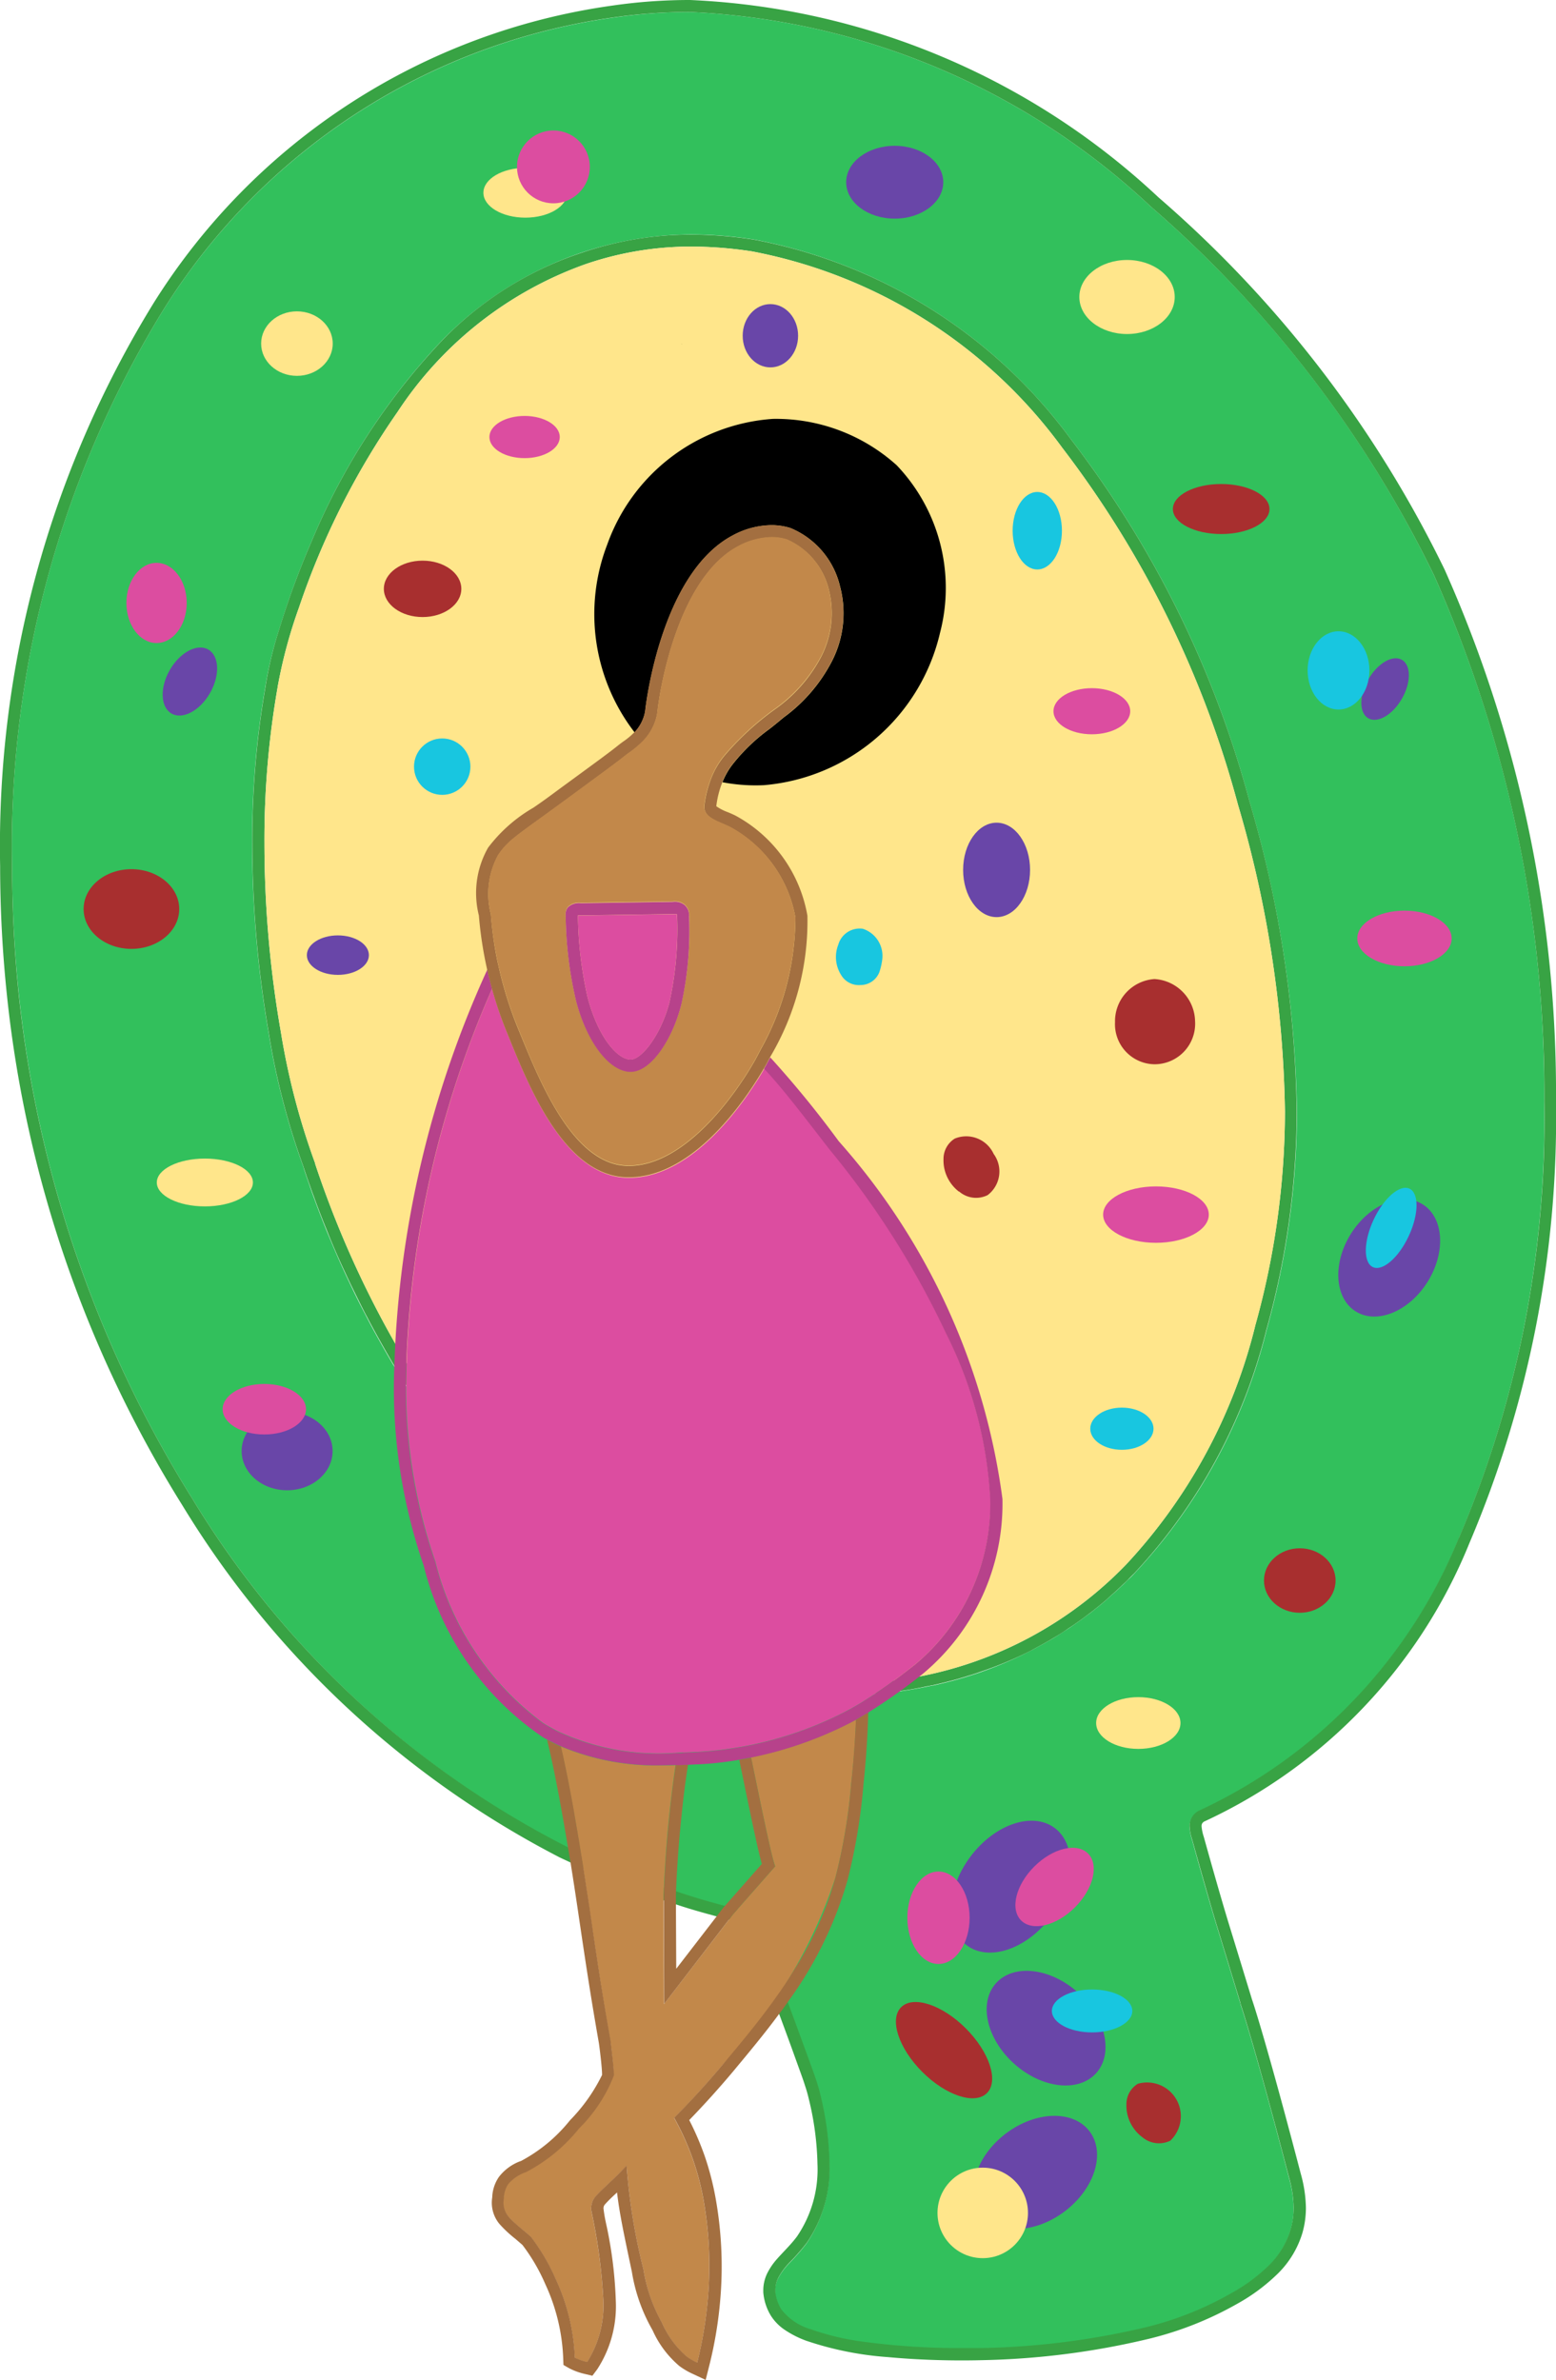 <svg id="Layer_1" data-name="Layer 1" xmlns="http://www.w3.org/2000/svg" viewBox="0 0 12.692 19.408">
  <defs>
    <style>
      .cls-1 {
        fill: #32c05c;
      }

      .cls-2 {
        fill: #38a344;
      }

      .cls-3 {
        fill: #ffe68b;
      }

      .cls-4 {
        fill: #a82f2f;
      }

      .cls-5 {
        fill: #18c6e0;
      }

      .cls-6 {
        fill: #dc4da0;
      }

      .cls-7 {
        fill: #6946a8;
      }

      .cls-8 {
        fill: #c2884a;
      }

      .cls-9 {
        fill: #a36f40;
      }

      .cls-10 {
        fill: #b7428b;
      }
    </style>
  </defs>
  <g id="BG">
    <path class="cls-1"
      d="M13.003,4.801a9.404,9.404,0,0,0-2.309-3.003A5.872,5.872,0,0,0,6.937.212,4.346,4.346,0,0,0,6.32.256,5.178,5.178,0,0,0,2.641,2.64,8.342,8.342,0,0,0,1.407,7.174a10.293,10.293,0,0,0,.056,1.062A9.671,9.671,0,0,0,2.877,12.336a7.672,7.672,0,0,0,3.042,2.838l.021.011c.037.018.072.035.108.052a6.872,6.872,0,0,0,.677.274c.033.011.065.022.097.032.139.046.27.084.391.117h0c.036.01.072.019.107.027l.113.027.025.005.009.025c.082.215.156.411.22.586.015.039.029.076.042.112q.088.237.152.413c.043.117.067.186.084.235a.998.998,0,0,1,.033.117h0a2.507,2.507,0,0,1,.073.555A1.07,1.07,0,0,1,7.886,18.41a1.794,1.794,0,0,1-.136.156.542.542,0,0,0-.098.133.223.223,0,0,0-.021.096v.02a.302.302,0,0,0,.006.033.343.343,0,0,0,.041.102.47.47,0,0,0,.239.163,2.089,2.089,0,0,0,.413.1,5.851,5.851,0,0,0,.821.054h.157a6.272,6.272,0,0,0,1.344-.169,2.677,2.677,0,0,0,.697-.277,1.412,1.412,0,0,0,.31-.229.681.681,0,0,0,.175-.289.631.631,0,0,0,.026-.181.977.977,0,0,0-.039-.252c-.269-1.032-.381-1.372-.394-1.409v-.005c-.042-.138-.11-.361-.195-.639-.053-.175-.131-.446-.199-.694a.433.433,0,0,1-.022-.112.144.144,0,0,1,.015-.066h0a.147.147,0,0,1,.043-.049l.006-.004h0l.004-.003.006-.003a4.169,4.169,0,0,0,2.122-2.226,8.704,8.704,0,0,0,.697-3.557A10.387,10.387,0,0,0,13.003,4.801Zm-1.363,6.156a4.464,4.464,0,0,1-1.077,1.986c-.015.016-.03.032-.047.047s-.031.031-.047.046c-.032.03-.064.061-.098.089l-.039.036c-.032.028-.066.055-.1.082-.016.014-.034.027-.051.039l-.052.039-.027.019-.027.019c-.023.016-.046.032-.07.047s-.047.031-.071.046-.047.029-.07.042l-.005.002c-.024.014-.048.028-.073.041l-.048.026-.009.005c-.018.009-.036.019-.055.028a3.088,3.088,0,0,1-.358.151l-.025.009c-.027.009-.054.018-.081.026-.044.014-.089.027-.134.039l-.039.01c-.039.01-.078.019-.117.028h-.007c-.014.003-.028.006-.043.009-.073.015-.148.028-.224.039l-.054.007c-.045.005-.09.011-.136.014-.061.005-.124.009-.186.011H7.967a2.507,2.507,0,0,1-1.191-.346A5.106,5.106,0,0,1,5.593,12.66q-.066-.068-.13-.139c-.02-.021-.039-.044-.059-.066-.033-.039-.067-.076-.1-.115s-.066-.078-.099-.117q-.094-.11-.183-.227c-.02-.026-.039-.053-.059-.078-.026-.035-.052-.071-.078-.107s-.047-.066-.07-.099l-.035-.051q-.089-.131-.174-.268c-.029-.046-.056-.092-.084-.139h0c-.019-.031-.037-.063-.055-.094s-.036-.063-.054-.095c-.039-.069-.078-.14-.114-.21-.014-.027-.028-.054-.042-.081q-.048-.094-.093-.189-.023-.048-.045-.096c-.047-.101-.091-.204-.134-.307-.015-.036-.029-.071-.043-.107-.025-.064-.05-.129-.073-.193-.011-.029-.022-.059-.032-.09C3.819,9.74,3.801,9.69,3.785,9.639V9.636a5.907,5.907,0,0,1-.284-1.089,9.125,9.125,0,0,1-.136-1.551,7.284,7.284,0,0,1,.109-1.29V5.704a3.139,3.139,0,0,1,.109-.45A6.844,6.844,0,0,1,3.849,4.53,5.406,5.406,0,0,1,4.908,2.896a2.854,2.854,0,0,1,2.034-.87,3.392,3.392,0,0,1,.515.041A4.169,4.169,0,0,1,10.049,3.704a8.387,8.387,0,0,1,1.451,2.946A9.456,9.456,0,0,1,11.887,9.179,6.648,6.648,0,0,1,11.64,10.957Z"
      transform="translate(-1.308 -0.114)" />
    <path class="cls-2"
      d="M13.092,4.76A9.516,9.516,0,0,0,10.757,1.723,5.964,5.964,0,0,0,6.937.114a4.369,4.369,0,0,0-.63.045,5.273,5.273,0,0,0-3.747,2.428,8.445,8.445,0,0,0-1.251,4.587,10.159,10.159,0,0,0,.057,1.07,9.766,9.766,0,0,0,1.429,4.145,7.784,7.784,0,0,0,3.082,2.874l.084.039.107.05a6.835,6.835,0,0,0,.655.26c.033.011.066.022.099.032.115.039.225.069.328.097l.103.027c.046.012.091.023.135.033q.131.347.235.623h0c.014.039.027.075.039.11q.074.199.129.352c.042.117.068.186.083.235a1.103,1.103,0,0,1,.031.109h0a2.406,2.406,0,0,1,.071.533.971.971,0,0,1-.167.589c-.052.07-.117.13-.173.195a.534.534,0,0,0-.072.11.318.318,0,0,0-.03.137v.013a.43.43,0,0,0,.063.193.396.396,0,0,0,.117.117.806.806,0,0,0,.169.085,2.651,2.651,0,0,0,.668.134c.234.022.457.027.601.027.099,0,.16-.002.16-.002A6.36,6.36,0,0,0,10.678,19.187a2.788,2.788,0,0,0,.722-.286,1.541,1.541,0,0,0,.331-.246.782.782,0,0,0,.2-.33.739.739,0,0,0,.029-.208,1.08,1.08,0,0,0-.042-.277c-.276-1.055-.387-1.391-.397-1.418h0c-.042-.138-.11-.36-.195-.637-.053-.174-.13-.444-.199-.692a.369.369,0,0,1-.018-.086.054.054,0,0,1,.004-.022l.009-.011.005-.004h0a4.264,4.264,0,0,0,2.167-2.273A8.847,8.847,0,0,0,14,9.101,10.489,10.489,0,0,0,13.092,4.76Zm.115,7.895A4.179,4.179,0,0,1,11.085,14.881l-.006.003-.004.003h0l-.006.004a.147.147,0,0,0-.043.049h0a.144.144,0,0,0-.015.066.433.433,0,0,0,.022.112c.069.248.146.519.199.694.085.278.153.501.195.639v.005c.013.037.125.378.394,1.409a.977.977,0,0,1,.039.252.631.631,0,0,1-.026.181.681.681,0,0,1-.175.289,1.411,1.411,0,0,1-.31.229,2.677,2.677,0,0,1-.697.277,6.273,6.273,0,0,1-1.344.169H9.153a5.85,5.85,0,0,1-.821-.054,2.088,2.088,0,0,1-.413-.1.466.466,0,0,1-.239-.163.343.343,0,0,1-.041-.102.303.303,0,0,1-.006-.033v-.02a.223.223,0,0,1,.021-.096.542.542,0,0,1,.098-.133,1.792,1.792,0,0,0,.136-.156,1.067,1.067,0,0,0,.186-.648,2.507,2.507,0,0,0-.073-.555h0c-.008-.036-.017-.067-.033-.117s-.041-.117-.084-.235-.093-.255-.152-.413c-.013-.036-.027-.073-.042-.112q-.097-.262-.22-.586l-.009-.025-.025-.005c-.036-.008-.074-.017-.113-.027s-.07-.018-.107-.027h0c-.122-.032-.253-.07-.391-.117-.032-.01-.064-.021-.097-.032a6.872,6.872,0,0,1-.677-.274c-.036-.017-.072-.034-.108-.052l-.021-.011A7.619,7.619,0,0,1,2.877,12.336,9.671,9.671,0,0,1,1.462,8.235,10.296,10.296,0,0,1,1.407,7.174,8.349,8.349,0,0,1,2.641,2.64,5.174,5.174,0,0,1,6.32.255,4.347,4.347,0,0,1,6.937.212a5.869,5.869,0,0,1,3.757,1.586,9.446,9.446,0,0,1,2.309,3.003,10.428,10.428,0,0,1,.902,4.297,8.696,8.696,0,0,1-.697,3.557Z"
      transform="translate(-1.308 -0.114)" />
    <path class="cls-2"
      d="M11.5,6.649A8.407,8.407,0,0,0,10.049,3.704,4.163,4.163,0,0,0,7.457,2.068a3.392,3.392,0,0,0-.515-.041,2.765,2.765,0,0,0-.886.147,2.808,2.808,0,0,0-1.148.723A5.406,5.406,0,0,0,3.849,4.53a6.845,6.845,0,0,0-.266.723,3.14,3.14,0,0,0-.108.45v.003a7.285,7.285,0,0,0-.109,1.29,9.125,9.125,0,0,0,.136,1.551,5.907,5.907,0,0,0,.284,1.089V9.638c.017.051.034.101.052.15.01.03.021.06.032.089.023.065.048.129.073.193.014.036.029.071.043.107q.063.156.134.307.022.048.045.096.046.095.093.189c.014.027.027.054.042.081.037.071.075.141.114.21.018.032.036.064.054.095s.036.063.055.094h0c.028.047.056.093.084.139.057.091.114.181.174.268l.035.051c.023.033.046.066.07.099s.052.072.078.107c.019.027.039.053.059.078q.087.117.179.227c.032.039.065.078.099.117s.067.078.1.115c.02.022.039.045.059.066q.064.071.13.139a5.168,5.168,0,0,0,1.183.932A2.501,2.501,0,0,0,7.964,13.937h.302c.063,0,.125-.005.186-.011.046-.004.092-.009.136-.014l.054-.007c.078-.01.151-.023.224-.039.014-.002.029-.005.043-.009h.007c.039-.009.078-.018.117-.028l.039-.01c.045-.012.09-.025.134-.039.028-.008.055-.017.081-.026l.025-.009a3.089,3.089,0,0,0,.36-.148c.019-.009.037-.018.055-.028l.009-.005.048-.026c.025-.013.049-.027.073-.041l.005-.002c.023-.014.047-.028.07-.042s.048-.03.071-.046.047-.031.07-.047l.027-.019.027-.019c.018-.013.035-.026.052-.039s.035-.025.051-.039c.034-.027.068-.054.1-.082l.039-.036c.034-.029.066-.059.098-.09.016-.015.032-.03.047-.046l.047-.047a4.483,4.483,0,0,0,1.077-1.986,6.648,6.648,0,0,0,.247-1.778A9.355,9.355,0,0,0,11.5,6.649Zm.045,4.283a4.394,4.394,0,0,1-1.052,1.941,3.179,3.179,0,0,1-2.363.969H7.964a2.399,2.399,0,0,1-1.143-.334,5.727,5.727,0,0,1-1.699-1.544A8.139,8.139,0,0,1,3.879,9.606V9.602a5.809,5.809,0,0,1-.28-1.072,8.969,8.969,0,0,1-.134-1.534,7.204,7.204,0,0,1,.107-1.274V5.72a3.999,3.999,0,0,1,.175-.652A6.336,6.336,0,0,1,4.551,3.473,3.062,3.062,0,0,1,6.085,2.268a2.648,2.648,0,0,1,.856-.143,3.309,3.309,0,0,1,.5.039A4.077,4.077,0,0,1,9.972,3.765a8.335,8.335,0,0,1,1.434,2.912,9.307,9.307,0,0,1,.383,2.501A6.523,6.523,0,0,1,11.544,10.932Z"
      transform="translate(-1.308 -0.114)" />
    <path class="cls-3"
      d="M11.789,9.179a6.52,6.52,0,0,1-.244,1.753,4.394,4.394,0,0,1-1.052,1.941,3.179,3.179,0,0,1-2.363.969H7.964a2.399,2.399,0,0,1-1.143-.334,5.727,5.727,0,0,1-1.699-1.544A8.139,8.139,0,0,1,3.879,9.606V9.602a5.809,5.809,0,0,1-.28-1.072,8.969,8.969,0,0,1-.134-1.534,7.204,7.204,0,0,1,.107-1.274V5.72a3.999,3.999,0,0,1,.175-.652A6.336,6.336,0,0,1,4.551,3.473,3.062,3.062,0,0,1,6.085,2.268a2.648,2.648,0,0,1,.856-.143,3.309,3.309,0,0,1,.5.039A4.077,4.077,0,0,1,9.972,3.765a8.335,8.335,0,0,1,1.434,2.912A9.308,9.308,0,0,1,11.789,9.179Z"
      transform="translate(-1.308 -0.114)" />
  </g>
  <g id="DOTS">
    <path class="cls-4"
      d="M9.364,9.86a.211.211,0,0,1-.232-.029H9.129a.326.326,0,0,1-.082-.094.318.318,0,0,1-.043-.17V9.562a.195.195,0,0,1,.092-.163.246.246,0,0,1,.317.125A.242.242,0,0,1,9.364,9.86Z"
      transform="translate(-1.308 -0.114)" />
    <path class="cls-4"
      d="M10.856,17.57a.211.211,0,0,1-.232-.029l-.003-.002h0a.326.326,0,0,1-.082-.094.319.319,0,0,1-.043-.17v-.005a.195.195,0,0,1,.093-.163.275.275,0,0,1,.267.462Z"
      transform="translate(-1.308 -0.114)" />
    <path class="cls-4"
      d="M10.725,8.098a.345.345,0,0,0-.322.352.327.327,0,0,0,.322.343.331.331,0,0,0,.331-.352A.352.352,0,0,0,10.725,8.098Z"
      transform="translate(-1.308 -0.114)" />
    <path class="cls-5"
      d="M8.346,7.688a.181.181,0,0,0-.2.129.274.274,0,0,0,.023.248.167.167,0,0,0,.156.082.165.165,0,0,0,.156-.106.52.52,0,0,0,.023-.1A.233.233,0,0,0,8.346,7.688Z"
      transform="translate(-1.308 -0.114)" />
    <polygon points="5.561 2.806 5.562 2.805 5.557 2.802 5.561 2.806" />
    <ellipse class="cls-5" cx="9.151" cy="11.651" rx="0.258" ry="0.172" />
    <ellipse class="cls-6" cx="4.279" cy="3.564" rx="0.287" ry="0.172" />
    <ellipse class="cls-5" cx="8.461" cy="4.328" rx="0.201" ry="0.316" />
    <ellipse class="cls-7" cx="6.284" cy="2.738" rx="0.226" ry="0.258" />
    <ellipse class="cls-4" cx="3.447" cy="4.802" rx="0.316" ry="0.23" />
    <circle class="cls-5" cx="3.607" cy="6.252" r="0.23" />
    <ellipse class="cls-7" cx="2.756" cy="7.789" rx="0.253" ry="0.161" />
    <ellipse class="cls-6" cx="9.429" cy="9.905" rx="0.431" ry="0.23" />
    <ellipse class="cls-6" cx="8.906" cy="5.8" rx="0.313" ry="0.188" />
    <ellipse class="cls-7" cx="8.129" cy="7.094" rx="0.273" ry="0.385" />
    <ellipse class="cls-7" cx="9.753" cy="17.829" rx="0.555" ry="0.398"
      transform="translate(-10.09 9.382) rotate(-37.11)" />
    <ellipse class="cls-7" cx="9.841" cy="16.653" rx="0.39" ry="0.549"
      transform="translate(-10.437 12.756) rotate(-48.14)" />
    <ellipse class="cls-3" cx="9.285" cy="14.051" rx="0.344" ry="0.211" />
    <ellipse class="cls-7" cx="12.64" cy="10.372" rx="0.515" ry="0.369"
      transform="translate(-4.169 15.462) rotate(-57.93)" />
    <ellipse class="cls-5" cx="12.656" cy="10.127" rx="0.353" ry="0.158"
      transform="translate(-3.183 17.196) rotate(-64.97)" />
    <ellipse class="cls-6" cx="11.456" cy="7.653" rx="0.385" ry="0.227" />
    <ellipse class="cls-4" cx="9.961" cy="4.151" rx="0.394" ry="0.204" />
    <ellipse class="cls-3" cx="9.193" cy="2.422" rx="0.389" ry="0.302" />
    <ellipse class="cls-3" cx="4.285" cy="1.572" rx="0.342" ry="0.203" />
    <ellipse class="cls-3" cx="2.422" cy="2.802" rx="0.292" ry="0.263" />
    <ellipse class="cls-4" cx="10.602" cy="12.889" rx="0.292" ry="0.263" />
    <ellipse class="cls-6" cx="1.277" cy="4.917" rx="0.246" ry="0.327" />
    <ellipse class="cls-7" cx="2.858" cy="5.671" rx="0.301" ry="0.189"
      transform="translate(-4.792 5.21) rotate(-60.113)" />
    <ellipse class="cls-3" cx="1.671" cy="9.643" rx="0.392" ry="0.195" />
    <ellipse class="cls-7" cx="2.342" cy="11.833" rx="0.371" ry="0.32" />
    <circle class="cls-6" cx="4.514" cy="1.361" r="0.297" />
    <ellipse class="cls-7" cx="7.298" cy="1.486" rx="0.396" ry="0.297" />
    <ellipse class="cls-4" cx="1.072" cy="7.413" rx="0.39" ry="0.325" />
    <ellipse class="cls-6" cx="2.156" cy="11.492" rx="0.34" ry="0.206" />
    <ellipse class="cls-7" cx="9.553" cy="15.499" rx="0.598" ry="0.41"
      transform="translate(-9.884 13.7) rotate(-53.04)" />
    <ellipse class="cls-6" cx="9.91" cy="15.502" rx="0.386" ry="0.235"
      transform="translate(-9.367 11.434) rotate(-45)" />
    <ellipse class="cls-5" cx="8.908" cy="16.399" rx="0.328" ry="0.175" />
    <ellipse class="cls-6" cx="7.655" cy="15.639" rx="0.254" ry="0.377" />
    <ellipse class="cls-4" cx="9.009" cy="16.832" rx="0.251" ry="0.495"
      transform="translate(-10.572 11.187) rotate(-45)" />
    <circle class="cls-3" cx="8.016" cy="18.046" r="0.369" />
    <ellipse class="cls-7" cx="12.606" cy="5.733" rx="0.275" ry="0.158"
      transform="translate(0.046 13.692) rotate(-60.113)" />
    <ellipse class="cls-5" cx="10.918" cy="5.467" rx="0.252" ry="0.319" />
  </g>
  <g id="LADY">
    <g id="LEGS">
      <path class="cls-8"
        d="M8.29,14.138c-.005.15-.017.324-.039.519a4.568,4.568,0,0,1-.129.769,4.013,4.013,0,0,1-.911,1.517c-.164.195-.309.348-.404.443a2.143,2.143,0,0,1,.241.677,3.075,3.075,0,0,1,.036.773,3.328,3.328,0,0,1-.089.547.479.479,0,0,1-.088-.052.784.784,0,0,1-.201-.277,1.286,1.286,0,0,1-.15-.434,4.911,4.911,0,0,1-.137-.845c-.103.114-.191.181-.251.25a.148.148,0,0,0-.037.117,4.529,4.529,0,0,1,.099.743.868.868,0,0,1-.133.493A.479.479,0,0,1,5.996,19.341a1.676,1.676,0,0,0-.156-.641,1.653,1.653,0,0,0-.201-.342c-.023-.027-.146-.117-.185-.168a.179.179,0,0,1-.039-.148.225.225,0,0,1,.035-.117.328.328,0,0,1,.145-.099,1.398,1.398,0,0,0,.433-.356,1.234,1.234,0,0,0,.285-.434c0-.074-.025-.267-.027-.279-.057-.322-.09-.534-.17-1.071-.075-.508-.156-.996-.235-1.331a1.999,1.999,0,0,0,.824.156c.039,0,.078,0,.113-.002-.019.127-.035.258-.05.395-.025.235-.039.455-.047.664l.003.889.564-.733.344-.391c-.032-.071-.131-.572-.198-.888a3.137,3.137,0,0,0,.802-.279Z"
        transform="translate(-1.308 -0.114)" />
      <path class="cls-9"
        d="M7.631,15.334l-.344.391-.561.73-.003-.889c.007-.208.022-.43.047-.664.014-.136.031-.268.05-.395h.05a.429.429,0,0,0,.05-.002c-.021.136-.039.274-.052.409-.023.217-.039.437-.047.655l.003.6.387-.502.002-.002.002-.002.307-.349c-.03-.107-.075-.32-.138-.625-.016-.078-.032-.156-.046-.223l.049-.009.048-.009C7.5,14.762,7.601,15.262,7.631,15.334Z"
        transform="translate(-1.308 -0.114)" />
      <path class="cls-9"
        d="M8.39,14.078c-.005.195-.018.393-.039.589a4.703,4.703,0,0,1-.131.784,3.157,3.157,0,0,1-.486.989c-.011.016-.023.032-.034.048s-.023.032-.036.048c-.12.163-.248.316-.375.469-.115.137-.235.27-.359.398a2.304,2.304,0,0,1,.126.293,2.33,2.33,0,0,1,.09.349,3.158,3.158,0,0,1,.039.798,3.349,3.349,0,0,1-.092.564l-.029.115-.107-.05a.59.59,0,0,1-.107-.063.816.816,0,0,1-.218-.29l-.01-.018a1.4,1.4,0,0,1-.16-.461l-.011-.052c-.057-.27-.09-.426-.11-.595l-.007.007c-.036.033-.066.062-.09.089a.047.047,0,0,0-.013.039c.007.057.016.099.027.148a3.449,3.449,0,0,1,.073.602.941.941,0,0,1-.152.558l-.039.052-.063-.015a.529.529,0,0,1-.126-.046l-.047-.027-.002-.054a1.575,1.575,0,0,0-.146-.605,1.521,1.521,0,0,0-.186-.319c-.007-.007-.035-.03-.055-.048a.982.982,0,0,1-.134-.125.271.271,0,0,1-.058-.215.31.31,0,0,1,.055-.168A.393.393,0,0,1,5.55,17.739l.007-.002a1.278,1.278,0,0,0,.396-.327l.006-.007a1.42,1.42,0,0,0,.26-.368c0-.066-.023-.241-.026-.26-.057-.326-.091-.537-.17-1.074q-.031-.209-.061-.397c-.007-.039-.013-.08-.02-.117-.062-.374-.12-.676-.172-.885.02.011.039.02.058.03s.039.018.056.026c.034.147.069.323.104.517l.014.084c.016.09.032.184.047.28.007.039.013.078.019.117.017.109.034.22.051.332.078.537.113.749.17,1.071,0,.012.026.204.027.279a1.239,1.239,0,0,1-.285.434,1.367,1.367,0,0,1-.433.356.328.328,0,0,0-.145.098.225.225,0,0,0-.035.117.179.179,0,0,0,.039.148c.039.05.162.141.185.168a1.653,1.653,0,0,1,.199.34,1.676,1.676,0,0,1,.156.641.479.479,0,0,0,.1.036.868.868,0,0,0,.133-.493,4.528,4.528,0,0,0-.099-.743.148.148,0,0,1,.037-.117c.061-.069.148-.136.251-.25a4.913,4.913,0,0,0,.137.845,1.303,1.303,0,0,0,.15.434.784.784,0,0,0,.201.277.479.479,0,0,0,.088.052,3.328,3.328,0,0,0,.089-.547,3.075,3.075,0,0,0-.036-.773,2.144,2.144,0,0,0-.241-.677c.095-.095.24-.247.404-.443.14-.167.281-.336.41-.516h0l.034-.048.004-.006c.011-.014.021-.029.03-.043.023-.033.045-.066.066-.1s.043-.068.064-.103l.005-.007c.039-.067.078-.137.113-.208.009-.019.018-.039.027-.057s.018-.039.026-.057.016-.039.024-.056c.017-.041.034-.083.049-.126l.02-.059.01-.032.012-.037.017-.059a4.567,4.567,0,0,0,.129-.769c.021-.195.032-.369.039-.519l.05-.029Z"
        transform="translate(-1.308 -0.114)" />
    </g>
    <path class="cls-6"
      d="M9.387,12.339a1.711,1.711,0,0,1-.612,1.346c-.134.107-.265.201-.382.276-.017.011-.034.021-.05.032l-.049.029c-.036.021-.07.039-.102.056a3.02,3.02,0,0,1-.778.27l-.048.009-.049.008a2.882,2.882,0,0,1-.313.035c-.022,0-.044.002-.066.003l-.05.002a.444.444,0,0,0-.051.002,1.95,1.95,0,0,1-.981-.176c-.02-.01-.039-.021-.059-.032l-.004-.002c-.02-.011-.039-.022-.057-.034a2.333,2.333,0,0,1-.877-1.316,4.363,4.363,0,0,1-.235-1.603,8.251,8.251,0,0,1,.698-3.066,3.112,3.112,0,0,0,.126.368l.02.05c.172.42.46,1.123.97,1.123.541,0,.971-.66,1.106-.893.141.148.313.369.531.655A7.085,7.085,0,0,1,9.027,10.988,3.44,3.44,0,0,1,9.387,12.339Z"
      transform="translate(-1.308 -0.114)" />
    <path class="cls-10"
      d="M9.485,12.339v.008a1.805,1.805,0,0,1-.65,1.417,4.693,4.693,0,0,1-.446.316l-.05.03-.05.029-.054.029a3.137,3.137,0,0,1-.802.279l-.048.009-.049.009a2.709,2.709,0,0,1-.331.037c-.028,0-.057.003-.086.004a.426.426,0,0,0-.05.002.433.433,0,0,1-.05,0c-.037,0-.074.002-.113.002a1.999,1.999,0,0,1-.824-.156c-.019-.008-.039-.017-.056-.026s-.039-.019-.058-.03l-.027-.014A2.374,2.374,0,0,1,4.764,12.881a4.412,4.412,0,0,1-.239-1.639A8.397,8.397,0,0,1,5.283,8.021q.008.039.019.078c.006.026.013.052.02.078a8.241,8.241,0,0,0-.7,3.069,4.289,4.289,0,0,0,.235,1.603,2.333,2.333,0,0,0,.877,1.316c.019.012.039.023.057.034l.004.002c.02.011.039.022.059.032a1.95,1.95,0,0,0,.981.176.437.437,0,0,0,.051-.002l.05-.002c.023,0,.045-.002.066-.003a2.879,2.879,0,0,0,.313-.035l.049-.008.048-.009a3.021,3.021,0,0,0,.778-.27c.032-.016.066-.035.102-.056l.049-.029c.016-.011.033-.021.05-.032.117-.075.247-.169.382-.276a1.707,1.707,0,0,0,.612-1.346,3.413,3.413,0,0,0-.36-1.352,7.085,7.085,0,0,0-.954-1.505c-.22-.285-.391-.508-.531-.655.01-.018.019-.032.025-.045l.014-.026L7.591,8.737a8.272,8.272,0,0,1,.558.683A5.471,5.471,0,0,1,9.485,12.339Z"
      transform="translate(-1.308 -0.114)" />
    <path
      d="M8.976,5.273a1.614,1.614,0,0,1-1.436,1.244,1.444,1.444,0,0,1-.339-.024.584.584,0,0,1,.088-.152,1.5,1.5,0,0,1,.294-.281c.039-.03.075-.06.117-.095a1.313,1.313,0,0,0,.393-.457.856.856,0,0,0,.066-.616.683.683,0,0,0-.404-.472.52.52,0,0,0-.156-.023.678.678,0,0,0-.313.083c-.595.313-.714,1.42-.715,1.431a.306.306,0,0,1-.025.083.322.322,0,0,1-.062.092,1.579,1.579,0,0,1-.223-1.531A1.547,1.547,0,0,1,7.612,3.53a1.471,1.471,0,0,1,1.01.378A1.449,1.449,0,0,1,8.976,5.273Z"
      transform="translate(-1.308 -0.114)" />
    <path class="cls-9"
      d="M7.199,6.496V6.493a.584.584,0,0,1,.089-.153,1.5,1.5,0,0,1,.294-.281c.039-.03.075-.06.117-.095a1.313,1.313,0,0,0,.393-.457.856.856,0,0,0,.066-.616.683.683,0,0,0-.404-.472.52.52,0,0,0-.156-.023.678.678,0,0,0-.313.083c-.595.313-.714,1.42-.715,1.431a.306.306,0,0,1-.025.083.322.322,0,0,1-.062.092.592.592,0,0,1-.094.078L6.366,6.18l-.034.027c-.059.046-.067.053-.457.338-.086.064-.156.115-.217.156a1.237,1.237,0,0,0-.369.326.748.748,0,0,0-.075.552,3.208,3.208,0,0,0,.067.439q.008.039.019.078c.006.026.013.052.02.078a3.112,3.112,0,0,0,.126.368l.02.05c.172.42.46,1.123.97,1.123.541,0,.971-.66,1.106-.893.01-.018.019-.032.025-.045l.014-.026.01-.019a2.172,2.172,0,0,0,.303-1.15,1.152,1.152,0,0,0-.589-.818c-.021-.01-.041-.019-.061-.027A.399.399,0,0,1,7.151,6.689V6.686A.775.775,0,0,1,7.199,6.496Zm.064.363a1.047,1.047,0,0,1,.533.738,2.209,2.209,0,0,1-.28,1.07l-.023.044h0l-.024.045c-.161.286-.573.866-1.033.866h0c-.462,0-.736-.718-.899-1.112a3.1,3.1,0,0,1-.153-.476l-.018-.078c-.005-.024-.011-.056-.016-.083A3.021,3.021,0,0,1,5.312,7.57a.661.661,0,0,1,.059-.481c.088-.129.141-.15.564-.46.453-.333.391-.289.493-.367a.864.864,0,0,0,.124-.102.432.432,0,0,0,.085-.124.415.415,0,0,0,.034-.117c.005-.076.139-1.078.662-1.351a.599.599,0,0,1,.269-.072.416.416,0,0,1,.126.019.599.599,0,0,1,.34.406.777.777,0,0,1-.061.547,1.219,1.219,0,0,1-.368.423,2.309,2.309,0,0,0-.426.391.667.667,0,0,0-.105.182l-.004.011A.89.89,0,0,0,7.054,6.68c-.012.1.096.125.209.179Z"
      transform="translate(-1.308 -0.114)" />
    <path class="cls-8"
      d="M7.104,6.471l.004-.011a.667.667,0,0,1,.105-.182A2.337,2.337,0,0,1,7.638,5.888a1.233,1.233,0,0,0,.368-.423.776.776,0,0,0,.061-.547.597.597,0,0,0-.34-.406.416.416,0,0,0-.126-.019.599.599,0,0,0-.269.072c-.523.274-.656,1.275-.662,1.351a.415.415,0,0,1-.034.117.432.432,0,0,1-.085.124.864.864,0,0,1-.124.102c-.1.078-.039.034-.493.367-.422.31-.476.332-.564.46a.661.661,0,0,0-.059.481,3.021,3.021,0,0,0,.039.303c.005.027.01.055.016.083s.011.052.018.078a3.1,3.1,0,0,0,.153.476c.162.394.437,1.112.899,1.112h0c.46,0,.872-.58,1.033-.866l.024-.045h0l.023-.044a2.209,2.209,0,0,0,.28-1.07,1.051,1.051,0,0,0-.533-.738c-.113-.054-.222-.078-.21-.179A.889.889,0,0,1,7.104,6.471Zm-.24,1.837c-.068.267-.241.544-.412.544s-.356-.239-.446-.581a3.202,3.202,0,0,1-.084-.697.091.091,0,0,1,.018-.064.132.132,0,0,1,.107-.034l.749-.011a.126.126,0,0,1,.095.025.11.11,0,0,1,.039.089,2.75,2.75,0,0,1-.067.729Z"
      transform="translate(-1.308 -0.114)" />
    <path class="cls-10"
      d="M6.891,7.493a.126.126,0,0,0-.095-.025l-.749.011a.132.132,0,0,0-.107.034.091.091,0,0,0-.018.064,3.177,3.177,0,0,0,.084.697c.089.342.274.581.446.581s.344-.277.412-.544a2.772,2.772,0,0,0,.065-.727A.11.11,0,0,0,6.891,7.493Zm-.122.792c-.068.265-.226.469-.317.469-.106,0-.265-.178-.352-.511a3.205,3.205,0,0,1-.078-.664.213.213,0,0,1,.027,0l.752-.011h.007a.033.033,0,0,1,.021.002.031.031,0,0,1,.002.014A2.771,2.771,0,0,1,6.769,8.285Z"
      transform="translate(-1.308 -0.114)" />
    <path class="cls-6"
      d="M6.83,7.582a2.755,2.755,0,0,1-.061.704c-.068.265-.226.469-.317.469-.106,0-.265-.178-.352-.511a3.206,3.206,0,0,1-.078-.664.213.213,0,0,1,.027,0l.752-.011h.007a.033.033,0,0,1,.021.002A.031.031,0,0,1,6.83,7.582Z"
      transform="translate(-1.308 -0.114)" />
  </g>
</svg>
